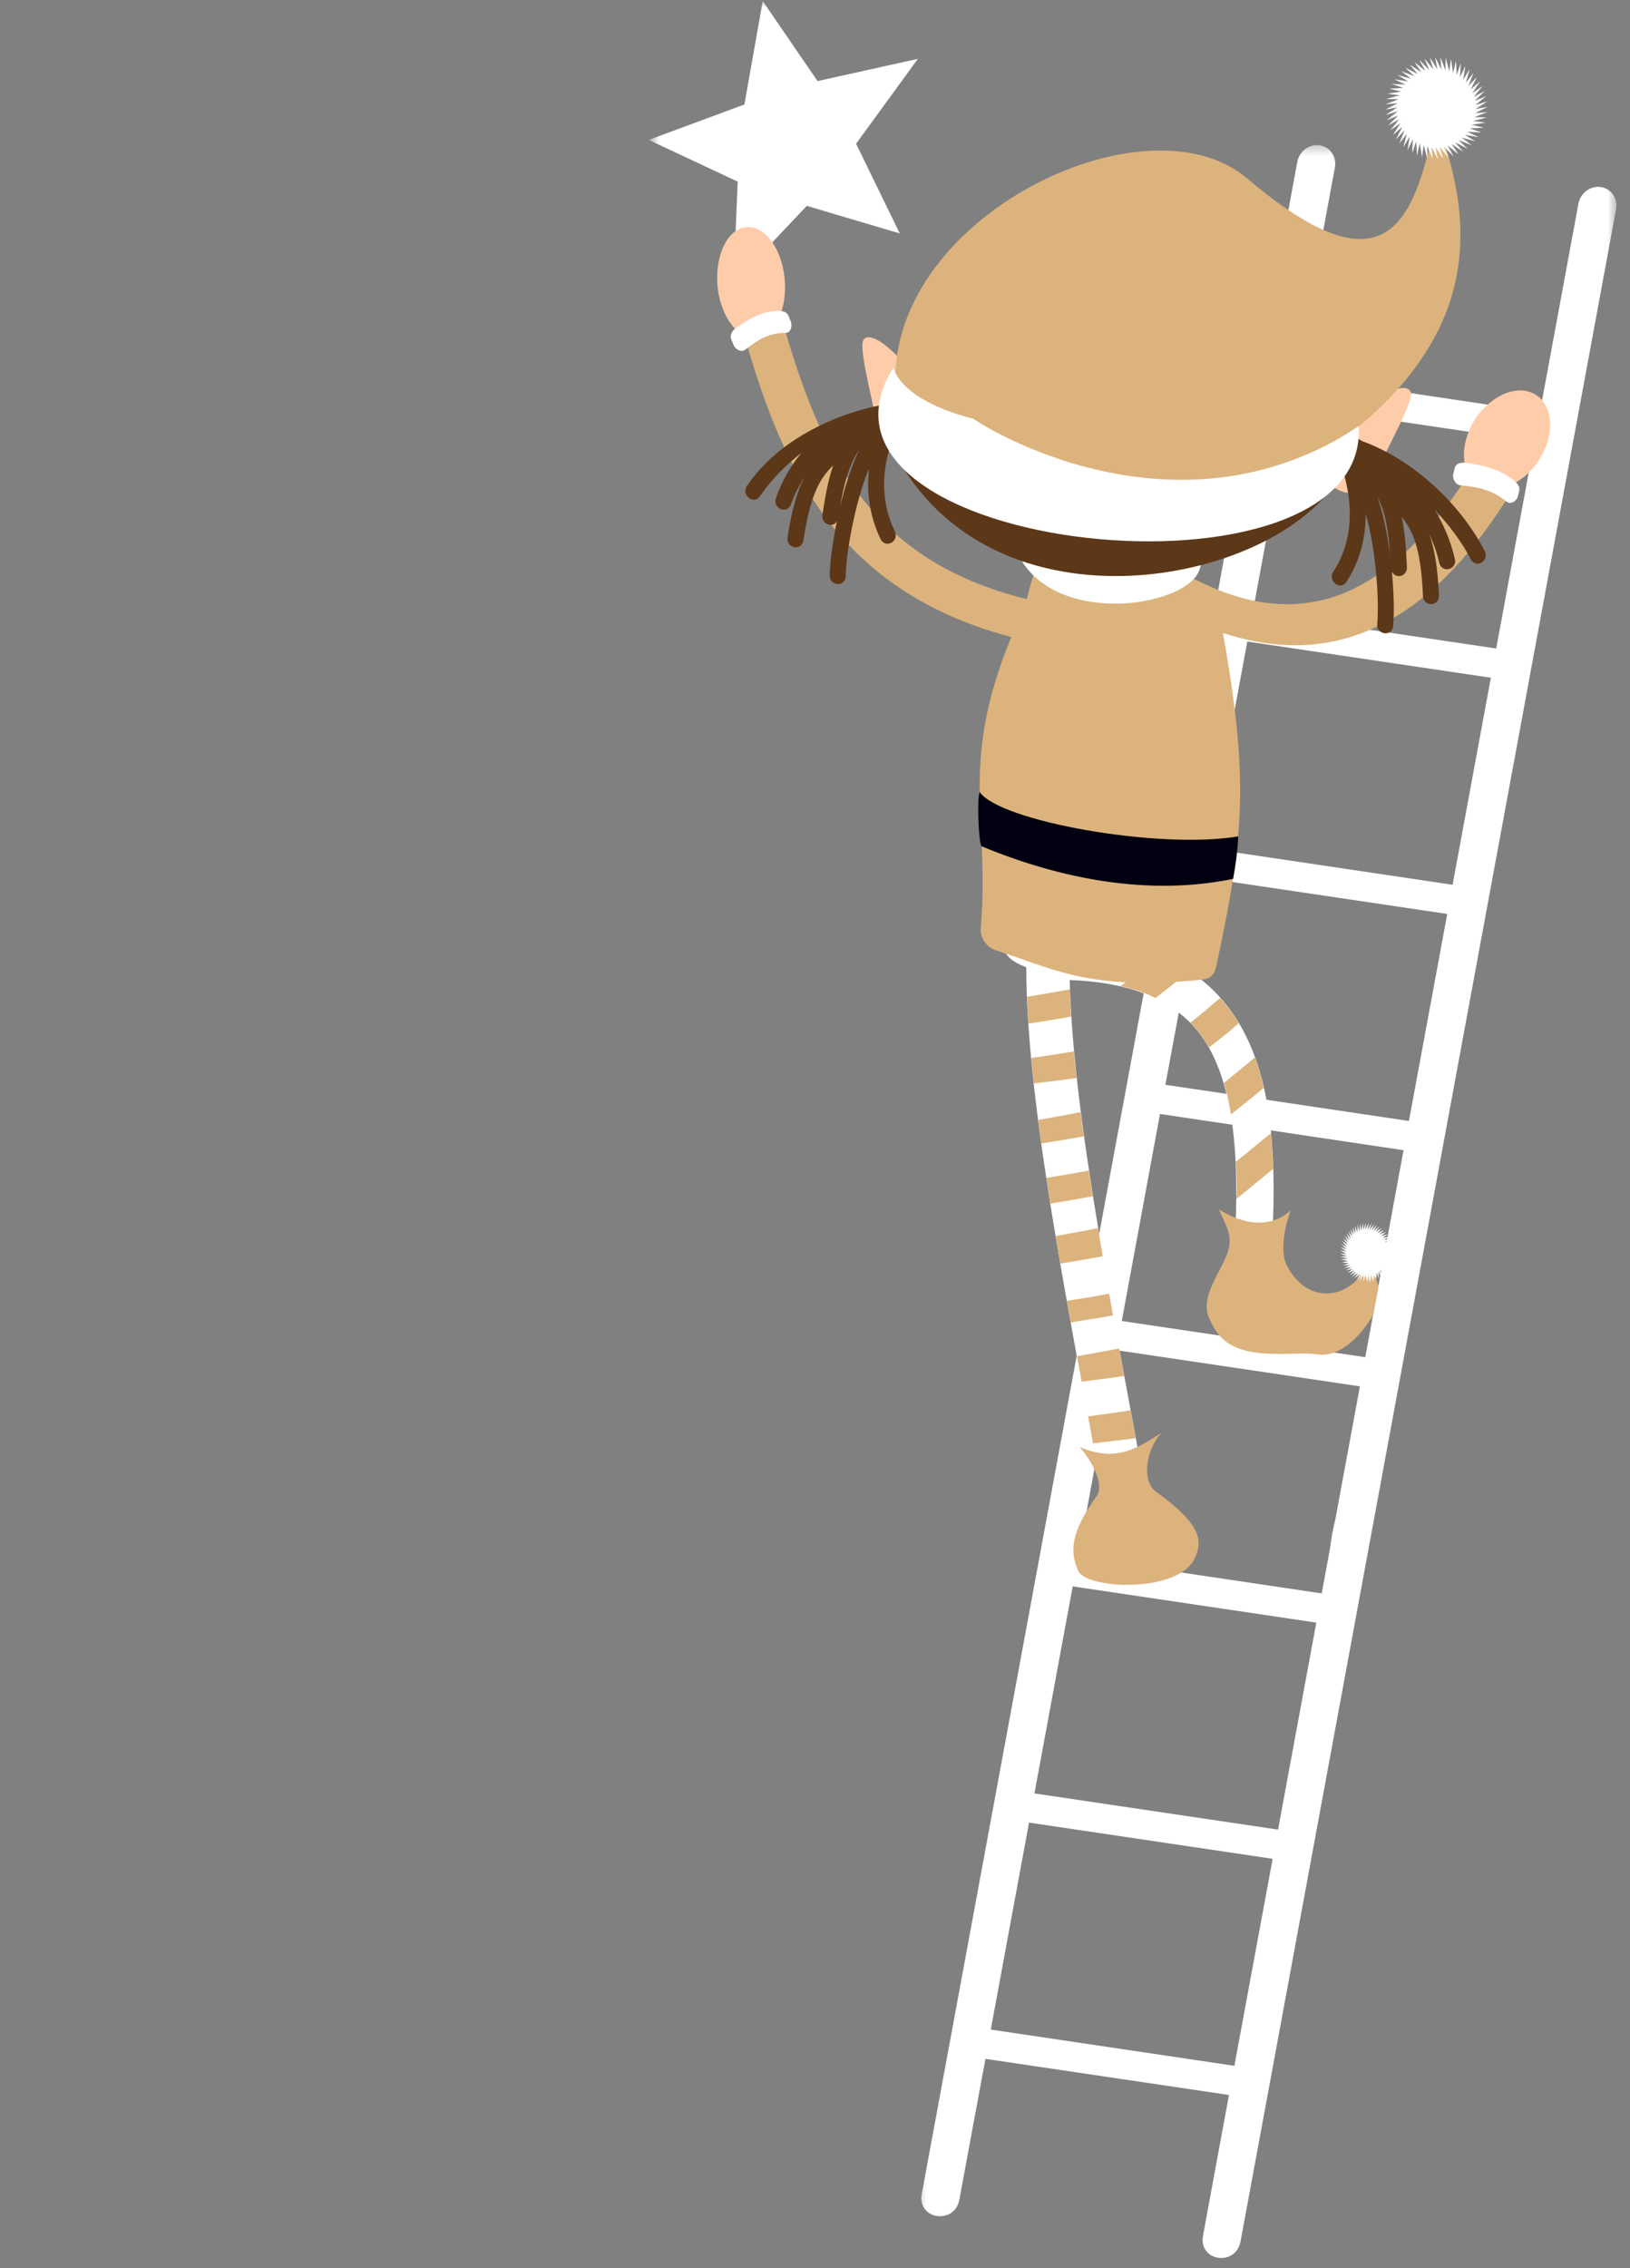 <svg width="110" height="153" viewBox="0 0 110 153" fill="none" xmlns="http://www.w3.org/2000/svg">
<rect x="0" y="0" width="110" height="153" fill="#808080" stroke="none"/>
<g clip-path="url(#clip0_151_354)">
<path d="M62.513 26.463C63.372 27.94 63.31 29.584 62.376 30.123C61.438 30.667 59.583 31.219 59.126 28.422C58.869 26.841 57.89 23.358 58.296 22.889C59.01 22.08 61.654 24.977 62.513 26.463Z" fill="#FFCCAA"/>
<mask id="mask0_151_354" style="mask-type:luminance" maskUnits="userSpaceOnUse" x="43" y="0" width="20" height="21">
<path d="M43.857 0H62.688V20.188H43.857V0Z" fill="white"/>
</mask>
<g mask="url(#mask0_151_354)">
<path d="M49.493 19.129L54.445 13.887L60.72 15.747L57.773 9.695L61.945 3.968L55.171 5.47L51.473 0.071L50.236 7.047L43.778 9.438L49.784 12.252L49.493 19.129Z" fill="white"/>
</g>
<mask id="mask1_151_354" style="mask-type:luminance" maskUnits="userSpaceOnUse" x="61" y="9" width="49" height="144">
<path d="M61.625 9.562H109.139V153H61.625V9.562Z" fill="white"/>
</mask>
<g mask="url(#mask1_151_354)">
<path fill-rule="evenodd" clip-rule="evenodd" d="M88.81 9.791C88.897 9.787 88.989 9.791 89.076 9.803C89.777 9.915 90.225 10.596 90.08 11.322L87.482 25.371L103.917 27.816L106.516 13.758C106.644 13.02 107.337 12.501 108.051 12.621C108.748 12.733 109.201 13.414 109.056 14.136L83.726 151.153C83.427 152.934 80.837 152.548 81.19 150.775L82.937 141.317L66.502 138.88L64.75 148.335C64.451 150.12 61.857 149.734 62.21 147.961L72.661 91.45C70.627 80.36 69.278 71.893 69.257 65.244C68.643 65.003 68.046 64.738 67.747 64.065L69.257 64.402C69.274 63.227 69.336 62.111 69.444 61.044L72.345 61.355C72.271 62.036 72.225 62.746 72.2 63.493C72.304 63.439 72.412 63.385 72.532 63.335C74.491 63.422 76.201 63.733 77.687 64.256L87.544 10.94C87.652 10.297 88.2 9.816 88.81 9.791ZM67.747 64.065L67.672 64.049H67.739C67.739 64.053 67.747 64.061 67.747 64.065ZM87.121 27.343L84.539 41.309L100.971 43.745L103.552 29.783L87.121 27.343ZM84.174 43.276L81.593 57.238L98.028 59.683L100.61 45.717L84.174 43.276ZM81.227 59.209L80.086 65.394C80.995 65.958 81.792 66.643 82.485 67.448C84.041 69.258 84.967 71.536 85.465 74.184L95.081 75.616L97.667 61.65L81.227 59.209ZM72.188 66.107C72.296 70.685 73.022 76.317 74.176 83.249L77.181 67.004C75.828 66.493 74.184 66.182 72.188 66.107ZM79.55 68.303L78.646 73.175L82.771 73.786C82.327 71.984 81.646 70.499 80.671 69.361C80.343 68.98 79.966 68.627 79.55 68.303ZM78.281 75.143L75.703 89.109L92.135 91.549L93.151 86.054V86.05L93.035 85.739L93.043 86.291L92.915 85.822L92.865 86.37V86.519C92.471 86.664 91.794 86.623 91.732 86.623L91.562 86.336L91.79 85.921L91.391 86.245L91.661 85.855L91.23 86.133L91.533 85.78L91.08 86.008L91.416 85.689L90.939 85.863L91.304 85.589L90.819 85.701L91.205 85.473L90.711 85.531L91.114 85.34L90.62 85.344L91.039 85.212L90.545 85.154L90.977 85.066L90.487 84.954L90.927 84.913L90.454 84.743L90.894 84.759L90.437 84.539L90.873 84.602L90.441 84.328L90.869 84.444L90.466 84.12L90.881 84.282L90.507 83.917L90.906 84.128L90.57 83.718L90.948 83.971L90.653 83.531L91.001 83.825L90.744 83.352L91.068 83.684L90.86 83.182L91.151 83.552L90.993 83.029L91.242 83.435L91.134 82.892L91.346 83.323L91.288 82.771L91.458 83.228V82.672L91.587 83.141L91.632 82.593L91.715 83.074L91.815 82.535L91.852 83.02L92.002 82.497L91.989 82.983L92.188 82.481L92.13 82.962L92.375 82.485L92.28 82.958L92.566 82.51L92.421 82.971L92.749 82.56L92.562 82.999L92.927 82.63L92.703 83.045L93.102 82.717L92.832 83.103L93.263 82.829L92.96 83.182L93.413 82.954L93.077 83.273L93.554 83.099L93.189 83.377C93.35 83.34 93.496 83.298 93.658 83.265L93.288 83.493L93.637 83.448L94.716 77.587L85.76 76.251C86.017 78.716 85.992 81.443 85.809 84.382L83.302 84.17C83.502 80.995 83.477 78.222 83.161 75.869L78.281 75.143ZM93.624 83.506L93.38 83.618H93.604L93.624 83.51V83.506ZM93.587 83.713L93.454 83.759L93.579 83.772C93.579 83.772 93.579 83.772 93.579 83.767L93.587 83.713ZM93.554 83.892L93.516 83.9L93.55 83.913C93.55 83.913 93.55 83.913 93.55 83.908L93.554 83.892ZM93.147 85.643L93.176 85.93L93.205 85.776L93.147 85.643ZM75.558 91.109C75.989 93.471 76.442 95.911 76.936 98.53L74.072 99.053C74.039 98.858 74.001 98.68 73.968 98.485L72.756 105.038L89.196 107.483L89.769 104.374C89.839 103.793 89.939 103.179 90.121 102.461L91.773 93.517L75.558 91.109ZM72.391 107.01L69.809 120.976L86.249 123.416L88.831 109.454L72.391 107.01ZM69.444 122.943L66.863 136.905L83.302 139.349L85.884 125.387L69.444 122.943Z" fill="white"/>
</g>
<path fill-rule="evenodd" clip-rule="evenodd" d="M52.847 21.839C54.109 26.177 55.574 30.24 58.085 33.489C60.596 36.739 64.128 39.25 69.868 40.549L69.253 43.214C62.986 41.799 58.774 38.868 55.91 35.162C53.046 31.456 51.502 27.048 50.216 22.611L52.847 21.839Z" fill="#DCB37D"/>
<path fill-rule="evenodd" clip-rule="evenodd" d="M99.435 31.481L102.021 33.149C98.846 38.254 95.16 42.01 90.395 43.172C85.631 44.339 80.007 42.662 73.786 37.677L75.475 35.656C81.202 40.246 85.535 41.379 89.283 40.466C93.035 39.549 96.418 36.337 99.435 31.481Z" fill="#DCB37D"/>
<path d="M50.332 15.323C51.569 15.182 52.739 16.709 52.947 18.743C53.158 20.785 52.332 22.578 51.1 22.765C49.859 22.96 48.672 21.478 48.423 19.353C48.232 17.22 49.087 15.464 50.332 15.323Z" fill="#FFCCAA"/>
<path d="M103.669 26.645C104.843 27.418 104.93 29.368 103.864 31.024C102.797 32.68 100.975 33.427 99.775 32.705C98.576 31.975 98.447 30.045 99.531 28.293C100.672 26.579 102.498 25.878 103.669 26.65V26.645Z" fill="#FFCCAA"/>
<path d="M101.664 33.834C100.651 33 99.609 32.838 98.563 32.738C98.211 32.705 97.999 32.269 98.078 31.954L98.173 31.572C98.252 31.261 98.58 31.174 98.937 31.223C100.049 31.381 101.137 31.618 102.041 32.315C102.34 32.543 102.606 32.788 102.523 33.099L102.432 33.485C102.353 33.797 101.954 34.066 101.664 33.834Z" fill="white"/>
<path d="M72.196 66.738C72.221 67.398 72.237 67.954 72.287 68.573C71.32 68.751 70.374 68.905 69.411 69.05C69.361 68.498 69.336 67.801 69.316 67.232C70.291 67.079 71.233 66.917 72.196 66.738ZM72.47 70.926C72.503 71.553 72.59 72.126 72.657 72.715C71.69 72.856 70.735 72.968 69.764 73.084C69.722 72.773 69.652 71.901 69.59 71.366C70.565 71.229 71.511 71.088 72.47 70.926ZM72.927 75.014C72.997 75.62 73.055 76.097 73.147 76.654C72.171 76.836 71.233 76.977 70.274 77.131C70.2 76.562 70.121 76.014 70.059 75.545C71.034 75.371 71.98 75.213 72.927 75.014ZM73.478 78.961C73.561 79.505 73.661 80.123 73.748 80.692C72.794 80.874 71.839 81.028 70.88 81.19C70.789 80.617 70.698 80.007 70.615 79.455C71.578 79.297 72.524 79.14 73.478 78.961ZM74.101 82.842C74.209 83.498 74.304 84.062 74.416 84.739C73.474 84.921 72.524 85.079 71.557 85.237C71.445 84.581 71.349 84.012 71.246 83.377C72.217 83.199 73.167 83.033 74.101 82.842ZM74.852 87.262C74.931 87.71 75.035 88.27 75.114 88.727C74.159 88.91 73.217 89.043 72.263 89.204C72.179 88.744 72.072 88.196 71.993 87.748C72.951 87.594 73.902 87.457 74.852 87.262ZM75.529 90.964C75.633 91.566 75.745 92.197 75.861 92.815C74.915 92.973 73.956 93.068 72.997 93.205C72.889 92.633 72.781 92.043 72.682 91.483C73.674 91.309 74.607 91.138 75.529 90.964ZM76.288 95.135C76.409 95.787 76.517 96.339 76.641 97.011C75.691 97.148 74.728 97.24 73.761 97.36C73.64 96.712 73.545 96.169 73.429 95.542C74.388 95.401 75.338 95.289 76.288 95.135Z" fill="#DCB37D"/>
<path fill-rule="evenodd" clip-rule="evenodd" d="M78.372 96.654C76.849 97.626 75.363 98.688 72.86 97.609C73.786 98.663 74.529 100.207 73.997 100.938C72.25 103.353 72.175 104.681 72.773 105.98C73.333 107.2 79.555 107.499 80.642 105.088C81.177 103.905 81.053 102.818 78.031 100.635C76.981 99.875 77.372 97.738 78.372 96.654Z" fill="#DCB37D"/>
<path d="M75.62 66.518C76.521 65.842 77.372 65.169 78.247 64.472C78.928 64.767 79.58 65.095 80.252 65.506C79.501 66.141 78.741 66.726 77.978 67.323C77.276 66.958 76.409 66.684 75.62 66.518ZM80.335 68.984C81.032 68.432 81.675 67.888 82.348 67.315C82.821 67.851 83.261 68.448 83.606 69.017C82.946 69.602 82.281 70.121 81.597 70.656C81.219 70.005 80.767 69.378 80.335 68.984ZM82.589 73.055C83.365 72.412 84 71.91 84.689 71.329C84.95 72.051 85.12 72.707 85.278 73.387C84.539 74.001 83.813 74.587 83.074 75.172C82.933 74.412 82.817 73.715 82.589 73.055ZM83.398 78.364C84.22 77.728 84.959 77.085 85.768 76.434C85.851 77.239 85.88 78.077 85.925 78.841C85.071 79.526 84.299 80.202 83.435 80.87C83.493 79.874 83.435 78.907 83.398 78.364Z" fill="#DCB37D"/>
<path fill-rule="evenodd" clip-rule="evenodd" d="M82.257 81.58C84.543 82.987 86.171 82.518 87.096 81.638C87.096 81.638 86.158 84.12 86.872 85.423C88.32 88.088 90.865 87.449 91.865 85.967V85.975L91.744 86.448L92.01 85.996V86.448L92.139 86.021L92.288 86.494L92.317 86.021L92.463 86.515L92.529 86.008L92.657 86.448L92.757 86.013C92.89 86.282 92.977 86.548 93.023 86.818L92.666 88.71C91.969 89.873 90.566 91.628 88.852 91.354C87.528 91.138 84.286 91.807 82.63 90.412C82.174 90.034 81.838 89.491 81.576 88.86C81.032 87.569 82.174 86.075 82.73 84.793C83.323 83.423 82.759 82.763 82.252 81.58H82.257Z" fill="#DCB37D"/>
<path d="M81.572 39.508C81.572 39.508 73.997 38.474 70.208 37.955C69.818 37.901 69.278 40.657 69.125 40.985C64.323 51.191 66.888 54.669 66.178 62.679C66.149 63.074 66.435 63.862 67.211 64.107C70.885 65.257 73.45 66.892 81.14 66.078C82.008 65.987 82.057 65.281 82.132 64.929C84.108 55.752 84.232 52.042 82.348 41.67C82.265 41.209 81.647 39.516 81.572 39.508Z" fill="#DCB37D"/>
<path d="M53.034 22.454C51.867 22.437 51.058 22.989 50.282 23.591C50.02 23.794 49.63 23.57 49.506 23.271L49.352 22.898C49.232 22.591 49.406 22.308 49.68 22.117C50.535 21.516 51.415 21.005 52.432 20.976C52.76 20.968 53.088 20.997 53.208 21.304L53.362 21.673C53.486 21.98 53.366 22.454 53.034 22.454Z" fill="white"/>
<path fill-rule="evenodd" clip-rule="evenodd" d="M66.249 57.089C66.062 57.014 65.908 54.117 66.107 53.416C67.402 55.383 78.168 57.325 83.56 56.42C83.56 56.42 83.539 57.549 83.215 59.284C77.529 60.455 71.586 59.301 66.249 57.089Z" fill="#000010"/>
<path fill-rule="evenodd" clip-rule="evenodd" d="M80.953 38.404C83.282 32.103 67.776 34.813 69.029 37.964C71.926 42.292 80.269 40.794 80.953 38.404Z" fill="white"/>
<path d="M90.23 28.841C89.03 30.074 88.69 31.676 89.462 32.431C90.238 33.182 91.906 34.178 93.031 31.572C93.666 30.103 95.471 26.965 95.189 26.413C94.7 25.45 91.421 27.613 90.23 28.841Z" fill="#FFCCAA"/>
<path fill-rule="evenodd" clip-rule="evenodd" d="M60.533 26.367C60.517 26.372 60.5 26.372 60.488 26.376C60.131 26.504 59.986 27.148 59.637 27.293C56.192 27.928 52.453 29.775 50.427 32.747C49.962 33.373 50.88 34.112 51.299 33.452C52.021 32.394 52.988 31.402 54.075 30.555C53.378 31.419 52.785 32.402 52.37 33.581C52.112 34.299 53.125 34.735 53.378 34.017C53.615 33.361 53.914 32.788 54.25 32.244C53.781 33.199 53.424 34.452 53.15 36.229C53.025 36.997 54.105 37.208 54.217 36.44C54.652 33.597 55.221 32.423 56.088 31.53C56.13 31.489 56.184 31.452 56.225 31.41C55.848 32.502 55.665 33.668 55.503 34.714C55.408 35.32 56.138 35.664 56.474 35.175C56.192 36.557 56.014 37.856 55.993 38.761C55.935 39.578 57.097 39.628 57.072 38.81C57.097 37.561 57.483 35.133 58.143 33.004C58.296 32.514 58.467 32.045 58.645 31.601C58.467 33.182 58.674 34.789 59.417 36.345C59.749 37.05 60.716 36.528 60.38 35.83C59.467 33.921 59.483 31.962 60.102 30.016C66.689 43.608 86.835 39.354 90.615 31.742C90.624 31.746 90.632 31.75 90.636 31.755C91.346 34.183 91.296 36.507 89.989 38.549C89.549 39.188 90.487 39.898 90.885 39.221C91.79 37.802 92.172 36.245 92.164 34.643C92.292 35.117 92.413 35.61 92.512 36.125C92.936 38.337 93.056 40.815 92.944 42.056C92.857 42.844 93.969 42.981 94.019 42.189C94.098 41.288 94.064 39.977 93.932 38.561C94.214 39.097 94.965 38.873 94.944 38.263C94.895 37.196 94.841 36.009 94.587 34.867C94.621 34.913 94.671 34.959 94.704 35.004C95.472 36.034 95.899 37.291 96.028 40.184C96.061 40.968 97.148 40.931 97.107 40.151C97.028 38.341 96.812 37.042 96.451 36.017C96.725 36.611 96.962 37.233 97.119 37.922C97.273 38.719 98.385 38.441 98.169 37.661C97.883 36.424 97.401 35.345 96.804 34.373C97.791 35.399 98.642 36.54 99.244 37.711C99.597 38.391 100.535 37.843 100.19 37.158C98.497 33.88 95.264 30.962 91.919 29.754C91.62 29.572 91.325 29.397 91.018 29.227L91.001 25.5L90.325 24.823C84.93 20.005 61.775 24.786 60.533 26.367ZM57.989 30.339C57.657 31.032 57.367 31.804 57.118 32.614C56.964 33.108 56.831 33.61 56.707 34.112C56.948 32.713 57.284 31.335 57.989 30.339ZM92.952 33.51C93.541 34.61 93.724 36.025 93.811 37.449C93.745 36.938 93.666 36.42 93.571 35.913C93.409 35.067 93.205 34.249 92.952 33.51Z" fill="#5C3718"/>
<path fill-rule="evenodd" clip-rule="evenodd" d="M84.153 12.028C93.849 20.241 95.471 14.655 96.928 7.919C98.626 12.974 101.519 21.623 90.175 29.957C78.637 37.569 62.194 30.41 60.45 26.442C59.554 14.804 77.264 6.197 84.153 12.028Z" fill="#DCB37D"/>
<path fill-rule="evenodd" clip-rule="evenodd" d="M65.721 28.264C62.957 27.538 60.886 26.434 60.272 24.823C52.536 37.395 92.421 41.504 91.695 28.741C90.968 29.223 90.234 29.667 89.503 30.041C88.698 30.447 87.901 30.796 87.1 31.086C86.299 31.377 85.506 31.613 84.722 31.796C83.933 31.979 83.149 32.12 82.381 32.211C81.609 32.303 80.85 32.352 80.098 32.365C79.356 32.377 78.621 32.348 77.903 32.294C76.475 32.186 75.11 31.954 73.844 31.647C72.582 31.344 71.412 30.966 70.37 30.572C69.328 30.173 68.407 29.754 67.643 29.372C66.875 28.982 66.265 28.625 65.834 28.347C65.767 28.306 65.779 28.302 65.721 28.264Z" fill="white"/>
<path d="M97.393 10.72L96.878 9.924L97.032 10.745L96.605 9.899L96.675 10.737L96.331 9.853L96.318 10.691L96.073 9.778L95.965 10.608L95.816 9.67L95.625 10.488L95.575 9.538L95.297 10.335L95.347 9.384L94.986 10.144L95.135 9.206L94.7 9.928L94.948 9.011L94.438 9.679L94.782 8.791L94.201 9.405L94.637 8.558L93.998 9.106L94.517 8.309L93.828 8.786L94.425 8.052L93.687 8.454L94.359 7.786L93.583 8.11L94.322 7.512L93.517 7.753L94.314 7.234L93.492 7.392L94.334 6.96L93.496 7.035L94.384 6.695L93.546 6.674L94.463 6.429L93.629 6.321L94.567 6.176L93.749 5.981L94.7 5.931L93.903 5.657L94.853 5.707L94.094 5.346L95.031 5.495L94.309 5.059L95.227 5.308L94.558 4.798L95.447 5.138L94.832 4.561L95.679 4.993L95.131 4.358L95.928 4.877L95.451 4.184L96.185 4.781L95.783 4.042L96.451 4.719L96.127 3.943L96.725 4.682L96.484 3.872L97.003 4.673L96.845 3.847L97.273 4.694L97.202 3.856L97.543 4.744L97.563 3.901L97.808 4.819L97.916 3.984L98.061 4.922L98.256 4.105L98.306 5.055L98.58 4.262L98.53 5.209L98.891 4.449L98.738 5.387L99.174 4.669L98.929 5.582L99.439 4.918L99.095 5.806L99.676 5.192L99.244 6.039L99.879 5.491L99.36 6.284L100.053 5.806L99.452 6.541L100.195 6.138L99.518 6.811L100.294 6.487L99.555 7.085L100.365 6.844L99.564 7.359L100.39 7.205L99.543 7.633L100.381 7.562L99.493 7.902L100.336 7.919L99.418 8.164L100.253 8.272L99.315 8.417L100.128 8.612L99.182 8.662L99.975 8.936L99.024 8.89L99.784 9.247L98.85 9.102L99.568 9.533L98.651 9.289L99.319 9.795L98.431 9.455L99.045 10.036L98.198 9.6L98.746 10.235L97.953 9.716L98.431 10.409L97.692 9.812L98.094 10.55L97.426 9.874L97.75 10.65L97.152 9.915L97.393 10.72Z" fill="white"/>
</g>
<defs>
<clipPath id="clip0_151_354">
<rect width="153" height="153" fill="white"/>
</clipPath>
</defs>
</svg>
